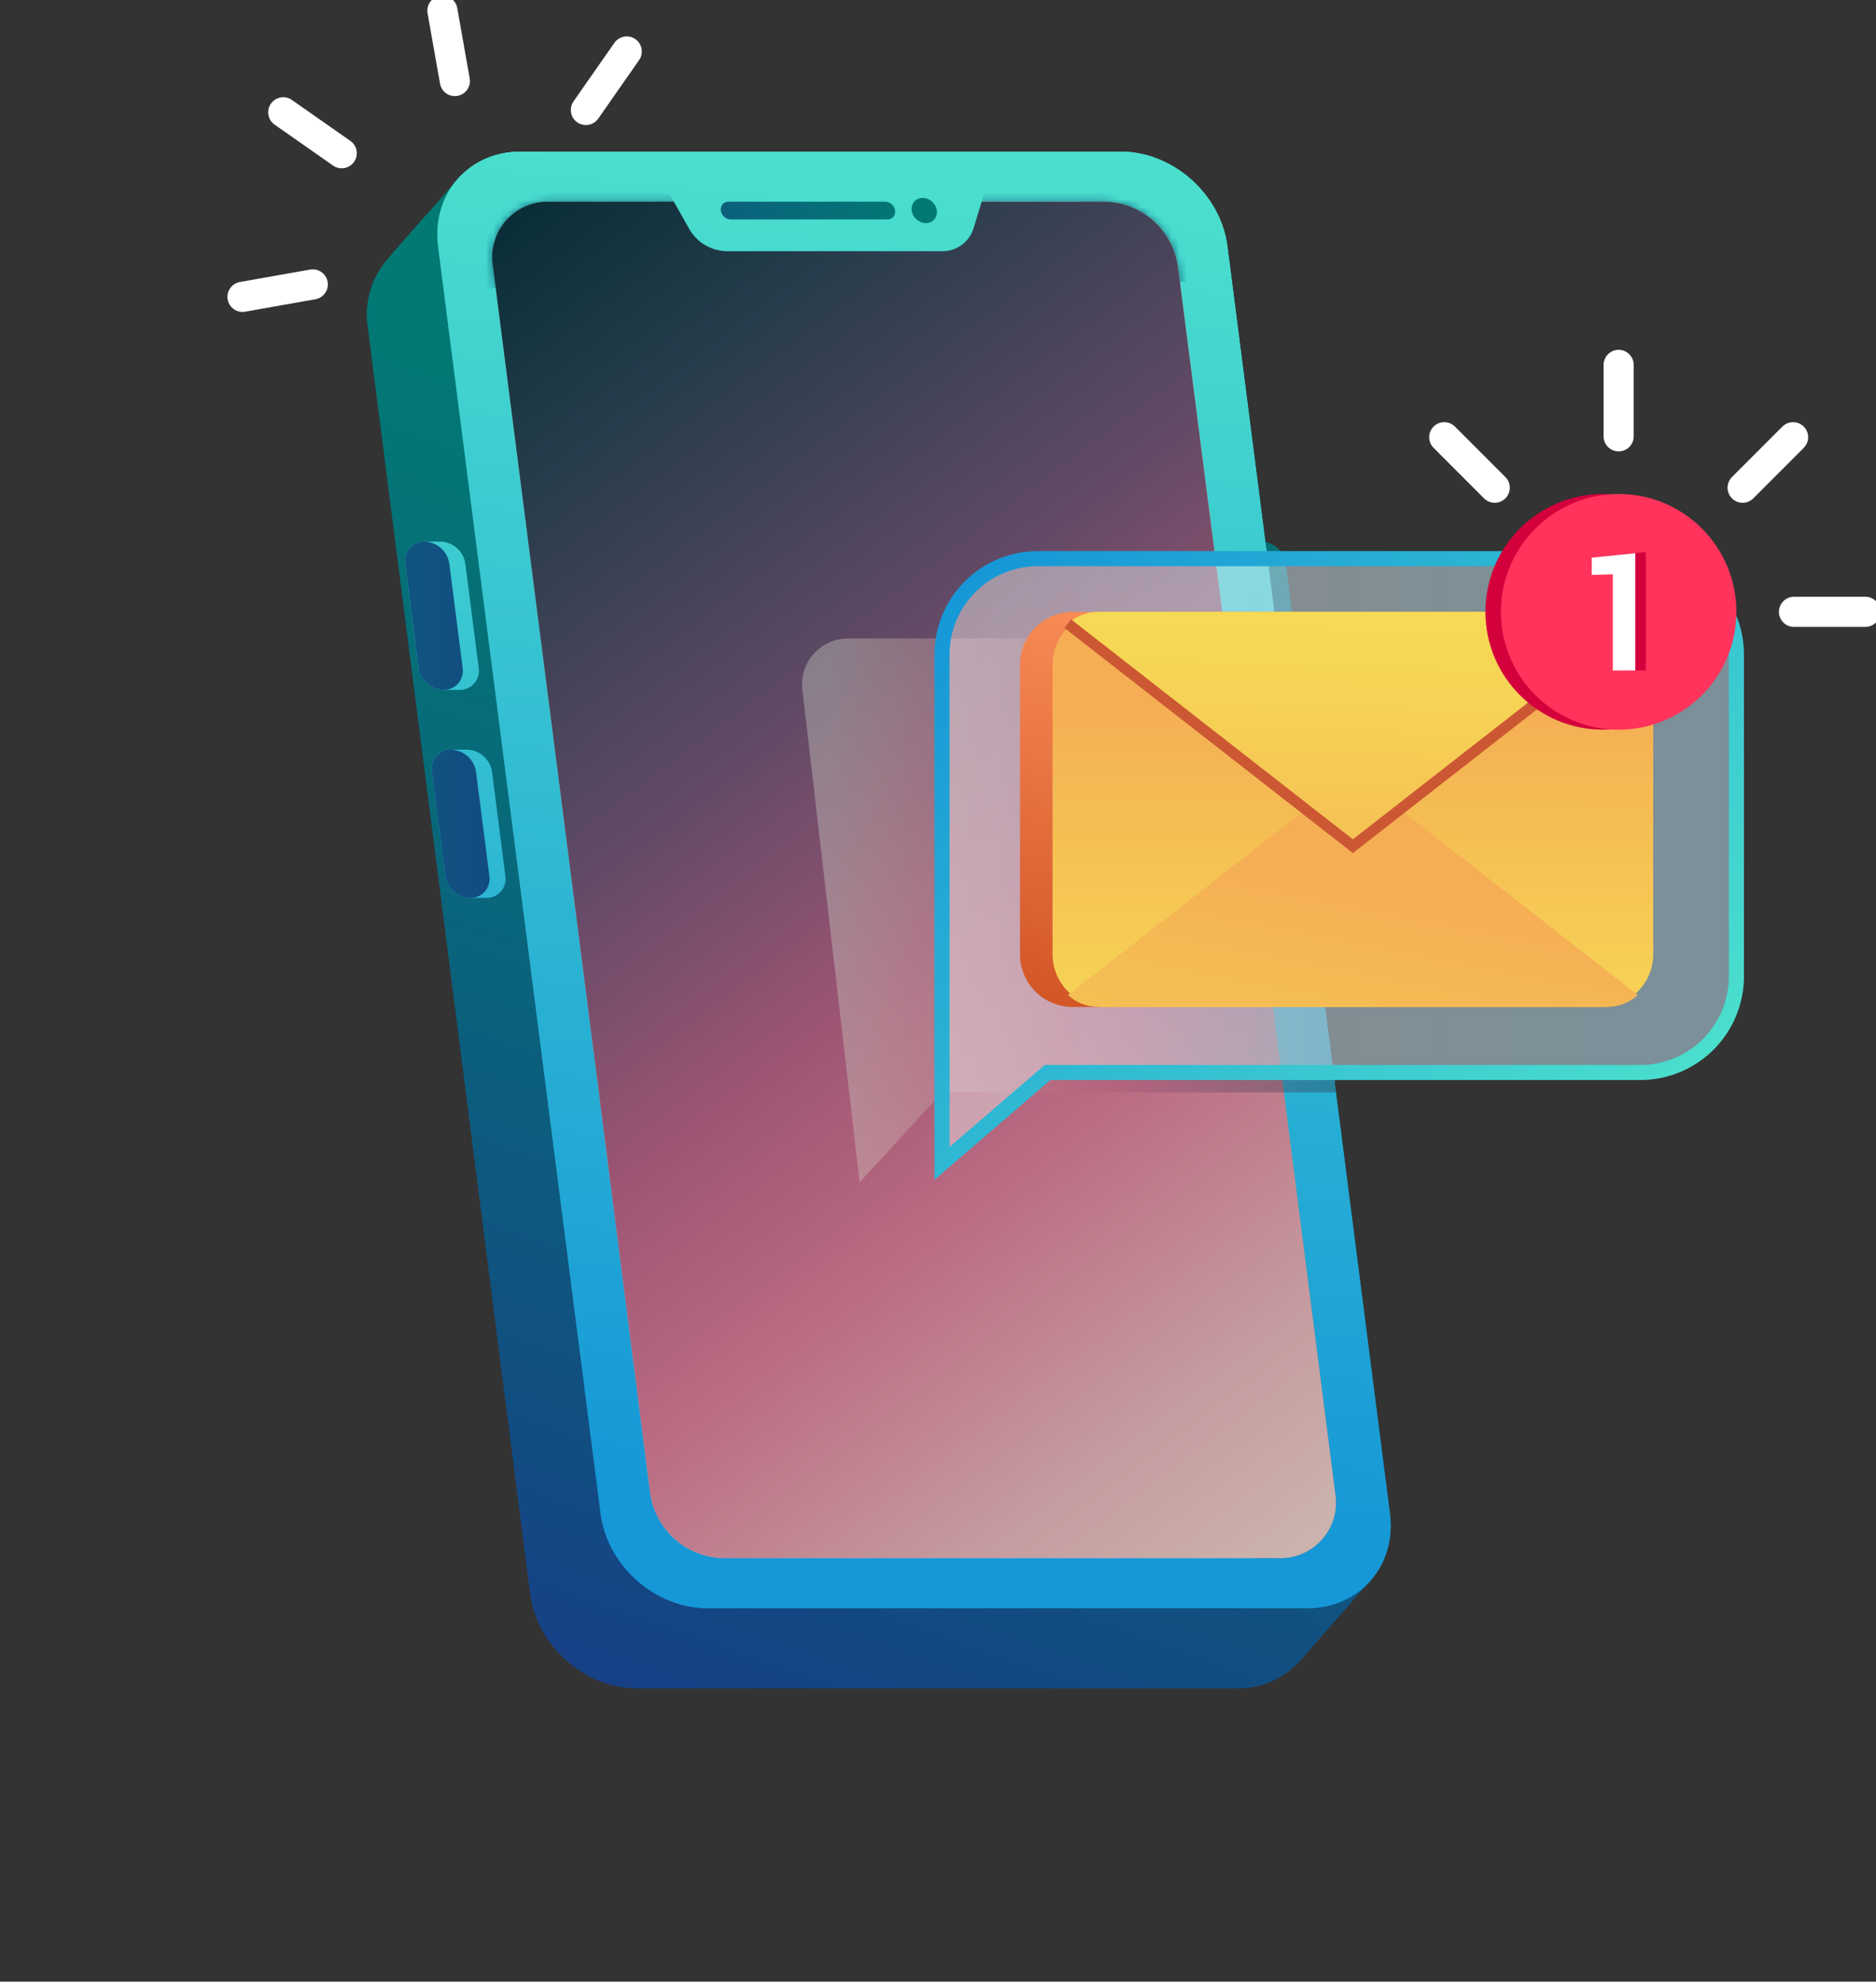 <svg width="249" height="263" viewBox="0 0 249 263" fill="none" xmlns="http://www.w3.org/2000/svg">
<rect x="0" y="0" width="249" height="263" fill="#333333" stroke="none"/>
<g clip-path="url(#clip0_21_8716)">
<path d="M172.652 220.304L172.695 220.254L172.744 220.198L172.787 220.148L172.837 220.091L172.886 220.042L172.929 219.985L172.978 219.935L173.021 219.878L173.07 219.829L173.12 219.772L173.163 219.722L173.212 219.666L173.255 219.616L173.304 219.559L173.354 219.51L173.396 219.453L173.446 219.403L173.489 219.346L173.538 219.297L173.588 219.24L173.63 219.19L173.68 219.134L173.722 219.084L173.772 219.027L173.822 218.977L173.864 218.921L173.914 218.871L173.956 218.814L174.006 218.765L174.056 218.708L174.098 218.658L174.148 218.602L174.19 218.552L174.24 218.495L174.289 218.445L174.332 218.389L174.382 218.339L174.424 218.282L174.474 218.233L174.523 218.176L174.566 218.126L174.615 218.07L174.658 218.02L174.708 217.963L174.757 217.913L174.8 217.857L174.849 217.807L174.892 217.75L174.941 217.701L174.991 217.644L175.034 217.594L175.083 217.538L175.126 217.488L175.175 217.431L175.225 217.381L175.267 217.325L175.317 217.275L175.36 217.218L175.409 217.169L175.459 217.112L175.501 217.062L175.551 217.005L175.593 216.956L175.643 216.899L175.693 216.849L175.735 216.793L175.785 216.743L175.827 216.686L175.877 216.637L175.926 216.58L175.969 216.53L176.019 216.473L176.061 216.424L176.111 216.367L176.16 216.317L176.203 216.261L176.252 216.211L176.295 216.154L176.345 216.105L176.394 216.048L176.437 215.998L176.486 215.941L176.529 215.892L176.578 215.835L176.628 215.785L176.671 215.729L176.72 215.679L176.763 215.622L176.812 215.573L176.862 215.516L176.904 215.466L176.954 215.409L176.997 215.36L177.046 215.303L177.096 215.253L177.138 215.197L177.188 215.147L177.23 215.09L177.28 215.041L177.33 214.984L177.372 214.934L177.422 214.877L177.464 214.828L177.514 214.771L177.564 214.721L177.606 214.665L177.656 214.615L177.698 214.558L177.748 214.509L177.797 214.452L177.84 214.402L177.89 214.345L177.932 214.296L177.982 214.239L178.031 214.189L178.074 214.133L178.123 214.083L178.166 214.026L178.216 213.977L178.265 213.92L178.308 213.87L178.357 213.813L178.4 213.764L178.449 213.707L178.499 213.657L178.542 213.601L178.591 213.551L178.634 213.494L178.683 213.445L178.733 213.388L178.775 213.338L178.825 213.281L178.868 213.232L178.917 213.175L178.967 213.125L179.009 213.069L179.059 213.019L179.101 212.962L179.151 212.913L179.201 212.856L179.243 212.806L179.293 212.749L179.335 212.7L179.385 212.643L179.435 212.593L179.477 212.537L179.527 212.487L179.569 212.43L179.619 212.38L179.668 212.324L179.711 212.274L179.761 212.217L179.803 212.168L179.853 212.111L179.902 212.061L179.945 212.005L179.994 211.955L180.037 211.898L180.087 211.848L180.136 211.792L180.179 211.742L180.228 211.685L180.271 211.636L180.32 211.579L180.37 211.529L180.413 211.473L180.462 211.423L180.505 211.366L180.554 211.316L180.597 211.26C180.615 211.245 180.632 211.228 180.646 211.21L180.696 211.153L180.739 211.104L180.788 211.047L180.831 210.997L180.88 210.941L180.93 210.891L180.972 210.834L181.022 210.784L181.065 210.728C181.083 210.713 181.099 210.696 181.114 210.678L181.164 210.621L181.206 210.572L181.256 210.515L181.298 210.465L181.348 210.408L181.398 210.359L181.44 210.302L181.49 210.252L181.532 210.196C181.551 210.181 181.567 210.164 181.582 210.146L181.631 210.089L181.674 210.04L181.724 209.983L181.766 209.933L181.816 209.876C181.83 209.858 181.847 209.842 181.865 209.827L181.908 209.77C182.95 208.555 183.718 207.13 184.162 205.592C184.606 204.053 184.715 202.437 184.48 200.854L162.922 32.737C162.029 25.785 155.679 20.153 148.748 20.153H69.112C67.522 20.123 65.944 20.439 64.488 21.079C63.031 21.72 61.732 22.67 60.678 23.863L60.629 23.919L60.586 23.969L60.537 24.026L60.487 24.075L60.445 24.132L60.395 24.182L60.352 24.239L60.303 24.288L60.253 24.345L60.211 24.395L60.161 24.451L60.119 24.501L60.069 24.558L60.026 24.608L59.977 24.664L59.927 24.714L59.885 24.771L59.835 24.82L59.793 24.877C59.774 24.892 59.758 24.908 59.743 24.927L59.693 24.983L59.651 25.033L59.601 25.09L59.559 25.14L59.509 25.196C59.494 25.215 59.478 25.231 59.459 25.246L59.417 25.303L59.367 25.352L59.325 25.409L59.275 25.459L59.226 25.515L59.183 25.565L59.133 25.622L59.091 25.672L59.041 25.728C59.027 25.747 59.01 25.763 58.992 25.778L58.949 25.835L58.9 25.884L58.857 25.941C58.839 25.956 58.822 25.972 58.807 25.991L58.758 26.047L58.715 26.097L58.666 26.154L58.623 26.203L58.574 26.26C58.559 26.279 58.542 26.295 58.524 26.31L58.481 26.367L58.432 26.416L58.389 26.473C58.371 26.488 58.355 26.504 58.34 26.523L58.29 26.579L58.248 26.629L58.198 26.686L58.156 26.735L58.106 26.792C58.091 26.811 58.075 26.827 58.056 26.842L58.014 26.899L57.964 26.948L57.922 27.005C57.903 27.02 57.887 27.036 57.872 27.055L57.822 27.111L57.78 27.161L57.73 27.218L57.688 27.267L57.638 27.324C57.623 27.343 57.607 27.359 57.589 27.374L57.546 27.431L57.496 27.48L57.454 27.537L57.404 27.587L57.355 27.643L57.312 27.693L57.263 27.75L57.22 27.8L57.17 27.856C57.156 27.875 57.139 27.891 57.121 27.906L57.078 27.963L57.029 28.012L56.986 28.069C56.968 28.084 56.951 28.101 56.937 28.119L56.887 28.175L56.844 28.225L56.795 28.282L56.752 28.332L56.696 28.374C56.681 28.392 56.664 28.409 56.646 28.424L56.603 28.48L56.554 28.53L56.511 28.587C56.493 28.602 56.476 28.618 56.462 28.637L56.412 28.693L56.37 28.743L56.32 28.8L56.278 28.849L56.228 28.906C56.213 28.924 56.197 28.941 56.178 28.956L56.136 29.012L56.086 29.062L56.044 29.119C56.025 29.134 56.009 29.15 55.994 29.169L55.944 29.225L55.902 29.275L55.852 29.332L55.81 29.381L55.76 29.438C55.745 29.456 55.729 29.473 55.711 29.488L55.668 29.545L55.618 29.594L55.576 29.651C55.558 29.666 55.541 29.682 55.526 29.701L55.477 29.757L55.434 29.807L55.385 29.864L55.342 29.913L55.292 29.97C55.278 29.988 55.261 30.005 55.243 30.02L55.2 30.077L55.151 30.126L55.108 30.183C55.09 30.198 55.073 30.214 55.059 30.233L55.009 30.289L54.966 30.339L54.917 30.396L54.874 30.445L54.825 30.502C54.81 30.52 54.793 30.537 54.775 30.552L54.733 30.609L54.683 30.658L54.64 30.715C54.622 30.73 54.605 30.746 54.591 30.765L54.541 30.821L54.499 30.871L54.449 30.928L54.407 30.977L54.357 31.034C54.342 31.052 54.326 31.069 54.307 31.084L54.265 31.141L54.215 31.19L54.173 31.247C54.154 31.262 54.138 31.278 54.123 31.297L54.073 31.353L54.031 31.403L53.981 31.46L53.939 31.509L53.889 31.566C53.874 31.584 53.858 31.601 53.84 31.616L53.797 31.673L53.747 31.722L53.705 31.779C53.687 31.794 53.67 31.81 53.655 31.829L53.606 31.885L53.563 31.935L53.514 31.992L53.471 32.041L53.421 32.098L53.379 32.148L53.329 32.205L53.28 32.254L53.237 32.311C53.219 32.326 53.202 32.342 53.188 32.361L53.138 32.417L53.095 32.467L53.046 32.524L53.003 32.574L52.954 32.63C52.939 32.648 52.922 32.665 52.904 32.68L52.862 32.737L52.812 32.786L52.769 32.843L52.72 32.893L52.67 32.95L52.628 32.999L52.578 33.056L52.536 33.105L52.486 33.162L52.443 33.212L52.394 33.269L52.344 33.318L52.302 33.375L52.252 33.425L52.21 33.481C52.191 33.496 52.175 33.513 52.16 33.531L52.11 33.588L52.068 33.638L52.018 33.694L51.976 33.744L51.926 33.801C51.911 33.819 51.895 33.836 51.877 33.85L51.834 33.907L51.784 33.957L51.742 34.014C51.739 34.025 51.736 34.037 51.735 34.049L51.685 34.106L51.643 34.155L51.593 34.212L51.55 34.262L51.501 34.319C51.486 34.337 51.469 34.353 51.451 34.368L51.409 34.425C50.361 35.637 49.586 37.061 49.136 38.599C48.686 40.138 48.572 41.755 48.801 43.342L70.359 211.494C71.252 218.438 77.602 224.071 84.533 224.071H164.169C165.76 224.101 167.337 223.785 168.794 223.144C170.25 222.503 171.549 221.554 172.603 220.361L172.652 220.304Z" fill="url(#paint0_linear_21_8716)"/>
<path d="M170.172 93.67C169.365 93.649 168.591 93.343 167.987 92.808C167.383 92.272 166.987 91.54 166.869 90.74L164.828 74.808C164.769 74.442 164.791 74.067 164.892 73.71C164.994 73.354 165.173 73.024 165.417 72.744C165.66 72.464 165.962 72.242 166.302 72.092C166.641 71.943 167.009 71.87 167.38 71.879C168.186 71.9 168.958 72.206 169.561 72.742C170.164 73.278 170.558 74.01 170.675 74.808L172.723 90.74C172.783 91.107 172.761 91.482 172.659 91.838C172.557 92.195 172.378 92.525 172.135 92.805C171.891 93.085 171.589 93.307 171.25 93.457C170.91 93.606 170.542 93.679 170.172 93.67Z" fill="url(#paint1_linear_21_8716)"/>
<path d="M173.524 213.43H93.895C86.95 213.43 80.607 207.798 79.721 200.854L58.156 32.701C57.27 25.75 62.174 20.117 69.112 20.117H148.741C155.679 20.117 162.029 25.75 162.915 32.701L184.473 200.854C185.366 207.798 180.462 213.43 173.524 213.43Z" fill="url(#paint2_linear_21_8716)"/>
<path d="M169.761 206.784H95.95C93.594 206.721 91.335 205.829 89.571 204.264C87.807 202.699 86.651 200.562 86.305 198.229L65.42 35.319C65.245 34.249 65.309 33.153 65.606 32.111C65.903 31.068 66.426 30.104 67.138 29.287C67.85 28.47 68.733 27.82 69.725 27.384C70.717 26.948 71.792 26.736 72.875 26.764H146.7C149.056 26.826 151.314 27.718 153.077 29.282C154.84 30.848 155.995 32.985 156.338 35.319L177.223 198.229C177.399 199.3 177.337 200.396 177.04 201.44C176.743 202.484 176.219 203.449 175.506 204.266C174.793 205.084 173.908 205.733 172.915 206.168C171.922 206.604 170.845 206.814 169.761 206.784Z" fill="url(#paint3_linear_21_8716)"/>
<path d="M86.581 26.764L88.558 30.311C89.055 31.206 89.776 31.957 90.651 32.488C91.526 33.019 92.525 33.313 93.548 33.34H122.129C123.073 33.371 124 33.09 124.769 32.541C125.537 31.993 126.104 31.206 126.382 30.304L127.452 26.757L86.581 26.764Z" fill="url(#paint4_linear_21_8716)"/>
<path d="M173.524 213.43H93.895C86.95 213.43 80.607 207.798 79.721 200.854L58.156 32.701C57.27 25.75 62.174 20.117 69.112 20.117H148.741C155.679 20.117 162.029 25.75 162.915 32.701L184.473 200.854C185.366 207.798 180.462 213.43 173.524 213.43Z" fill="url(#paint5_linear_21_8716)"/>
<path d="M169.761 206.784H95.95C93.594 206.721 91.335 205.829 89.571 204.264C87.807 202.699 86.651 200.562 86.305 198.229L65.42 35.319C65.245 34.249 65.309 33.153 65.606 32.111C65.903 31.068 66.426 30.104 67.138 29.287C67.85 28.47 68.733 27.82 69.725 27.384C70.717 26.948 71.792 26.736 72.875 26.764H146.7C149.056 26.826 151.314 27.718 153.077 29.282C154.84 30.848 155.995 32.985 156.338 35.319L177.223 198.229C177.399 199.3 177.337 200.396 177.04 201.44C176.743 202.484 176.219 203.449 175.506 204.266C174.793 205.084 173.908 205.733 172.915 206.168C171.922 206.604 170.845 206.814 169.761 206.784Z" fill="url(#paint6_linear_21_8716)"/>
<mask id="mask0_21_8716" style="mask-type:luminance" maskUnits="userSpaceOnUse" x="65" y="26" width="113" height="181">
<path d="M169.761 206.784H95.95C93.594 206.721 91.335 205.829 89.571 204.264C87.807 202.699 86.651 200.562 86.305 198.229L65.42 35.319C65.245 34.249 65.309 33.153 65.606 32.111C65.903 31.068 66.426 30.104 67.138 29.287C67.85 28.47 68.733 27.82 69.725 27.384C70.717 26.948 71.792 26.736 72.875 26.764H146.7C149.056 26.826 151.314 27.718 153.077 29.282C154.84 30.848 155.995 32.985 156.338 35.319L177.223 198.229C177.399 199.3 177.337 200.396 177.04 201.44C176.743 202.484 176.219 203.449 175.506 204.266C174.793 205.084 173.908 205.733 172.915 206.168C171.922 206.604 170.845 206.814 169.761 206.784Z" fill="white"/>
</mask>
<g mask="url(#mask0_21_8716)">
<path d="M126.445 82.781H83.314L76.617 88.336L74.803 73.773C74.622 72.647 74.692 71.496 75.006 70.401C75.32 69.305 75.872 68.292 76.622 67.434C77.371 66.576 78.3 65.894 79.343 65.436C80.386 64.979 81.517 64.756 82.655 64.785H124.192C126.665 64.849 129.036 65.785 130.886 67.43C132.735 69.075 133.944 71.322 134.298 73.773C134.483 74.9 134.417 76.054 134.105 77.153C133.792 78.251 133.242 79.267 132.491 80.128C131.741 80.989 130.81 81.673 129.765 82.132C128.72 82.591 127.586 82.812 126.445 82.781Z" fill="url(#paint7_linear_21_8716)"/>
<path d="M123.384 54.131H80.26L73.562 59.678L71.741 45.143C71.564 44.019 71.636 42.87 71.952 41.778C72.268 40.685 72.82 39.675 73.57 38.819C74.319 37.964 75.247 37.284 76.288 36.827C77.329 36.37 78.457 36.149 79.594 36.177H121.137C123.611 36.24 125.982 37.177 127.831 38.822C129.681 40.467 130.889 42.714 131.243 45.164C131.413 46.288 131.335 47.434 131.016 48.524C130.696 49.614 130.143 50.622 129.395 51.475C128.646 52.329 127.721 53.009 126.682 53.468C125.644 53.926 124.518 54.153 123.384 54.131Z" fill="url(#paint8_linear_21_8716)"/>
<path d="M108.615 111.092H151.746L159.832 116.639L158.039 102.104C157.685 99.653 156.477 97.407 154.627 95.762C152.777 94.117 150.406 93.18 147.933 93.117H106.361C105.225 93.095 104.098 93.323 103.059 93.783C102.019 94.243 101.093 94.926 100.345 95.782C99.597 96.638 99.045 97.647 98.728 98.74C98.411 99.832 98.336 100.98 98.509 102.104C98.862 104.555 100.071 106.802 101.921 108.447C103.77 110.092 106.141 111.029 108.615 111.092Z" fill="url(#paint9_linear_21_8716)"/>
<path d="M133.532 139.402H90.408L83.711 144.949L81.89 130.415C81.709 129.289 81.779 128.138 82.093 127.043C82.407 125.947 82.959 124.934 83.709 124.076C84.458 123.218 85.387 122.536 86.43 122.078C87.473 121.621 88.604 121.398 89.742 121.427H131.286C133.759 121.492 136.129 122.429 137.978 124.074C139.828 125.718 141.037 127.964 141.392 130.415C141.565 131.54 141.49 132.689 141.172 133.781C140.854 134.874 140.301 135.884 139.553 136.74C138.804 137.596 137.877 138.278 136.837 138.738C135.797 139.198 134.669 139.425 133.532 139.402Z" fill="url(#paint10_linear_21_8716)"/>
<path d="M115.702 167.705H158.833L166.919 173.26L165.126 158.718C164.772 156.267 163.564 154.02 161.714 152.375C159.864 150.731 157.493 149.794 155.02 149.73H113.455C112.316 149.7 111.185 149.922 110.141 150.379C109.097 150.837 108.167 151.519 107.417 152.377C106.666 153.235 106.114 154.248 105.799 155.344C105.485 156.44 105.415 157.592 105.596 158.718C105.948 161.169 107.156 163.417 109.006 165.062C110.856 166.707 113.228 167.643 115.702 167.705Z" fill="url(#paint11_linear_21_8716)"/>
<path d="M95.199 179.857H160.555C162.292 179.91 163.954 180.575 165.25 181.733C166.546 182.892 167.393 184.47 167.642 186.191C167.769 186.984 167.72 187.796 167.499 188.568C167.277 189.34 166.888 190.054 166.36 190.659C165.831 191.264 165.176 191.744 164.441 192.067C163.706 192.39 162.909 192.546 162.107 192.526H96.787C95.049 192.475 93.385 191.811 92.089 190.652C90.792 189.493 89.946 187.913 89.7 186.191C89.573 185.401 89.621 184.592 89.841 183.823C90.06 183.053 90.446 182.341 90.97 181.737C91.495 181.133 92.145 180.652 92.876 180.327C93.606 180.002 94.4 179.841 95.199 179.857Z" fill="#DAF1F1" stroke="url(#paint12_linear_21_8716)" stroke-miterlimit="10"/>
<path d="M151.2 179.857H160.555C162.292 179.91 163.954 180.575 165.25 181.733C166.546 182.892 167.393 184.47 167.642 186.191C167.769 186.984 167.72 187.796 167.499 188.568C167.277 189.34 166.888 190.054 166.36 190.659C165.831 191.264 165.176 191.744 164.441 192.067C163.706 192.39 162.909 192.546 162.107 192.526H152.78L151.2 179.857Z" fill="url(#paint13_linear_21_8716)"/>
<path d="M78.445 42.469L125.645 42.419" stroke="#00BDB7" stroke-width="2" stroke-linecap="round" stroke-linejoin="round"/>
<path d="M79.31 47.739L126.502 47.697" stroke="#00BDB7" stroke-width="2" stroke-linecap="round" stroke-linejoin="round"/>
<path d="M81.11 70.815L128.302 70.772" stroke="#00BDB7" stroke-width="2" stroke-linecap="round" stroke-linejoin="round"/>
<path d="M81.968 76.092L129.167 76.043" stroke="#00BDB7" stroke-width="2" stroke-linecap="round" stroke-linejoin="round"/>
<path d="M88.792 127.911L135.984 127.868" stroke="#00BDB7" stroke-width="2" stroke-linecap="round" stroke-linejoin="round"/>
<path d="M89.65 133.188L136.842 133.139" stroke="#00BDB7" stroke-width="2" stroke-linecap="round" stroke-linejoin="round"/>
<path d="M105.107 98.962L152.306 98.919" stroke="#007AB7" stroke-width="2" stroke-linecap="round" stroke-linejoin="round"/>
<path d="M105.964 104.239L153.163 104.19" stroke="#007AB7" stroke-width="2" stroke-linecap="round" stroke-linejoin="round"/>
<path d="M112.201 155.689L159.393 155.639" stroke="#007AB7" stroke-width="2" stroke-linecap="round" stroke-linejoin="round"/>
<path d="M113.058 160.959L160.25 160.917" stroke="#007AB7" stroke-width="2" stroke-linecap="round" stroke-linejoin="round"/>
<path d="M60.154 38.277L160.222 37.369L156.012 22.777L57.546 23.671L60.154 38.277Z" fill="url(#paint14_linear_21_8716)"/>
</g>
<path d="M86.581 26.764L88.558 30.311C89.055 31.206 89.776 31.957 90.651 32.488C91.526 33.019 92.525 33.313 93.548 33.34H122.129C123.073 33.371 124 33.09 124.769 32.541C125.537 31.993 126.104 31.206 126.382 30.304L127.452 26.757L86.581 26.764Z" fill="url(#paint15_linear_21_8716)"/>
<path d="M146.7 26.764H142.923C145.279 26.827 147.537 27.719 149.301 29.284C151.065 30.848 152.222 32.985 152.568 35.319L173.446 198.229C173.622 199.299 173.559 200.394 173.263 201.436C172.967 202.479 172.444 203.443 171.733 204.261C171.021 205.078 170.139 205.728 169.147 206.164C168.156 206.6 167.08 206.812 165.998 206.784H169.775C170.858 206.812 171.933 206.6 172.924 206.164C173.916 205.728 174.799 205.078 175.51 204.261C176.222 203.443 176.744 202.479 177.04 201.436C177.337 200.394 177.399 199.299 177.223 198.229L156.324 35.319C155.981 32.987 154.829 30.852 153.068 29.287C151.308 27.722 149.053 26.829 146.7 26.764Z" fill="url(#paint16_linear_21_8716)"/>
<path style="mix-blend-mode:overlay" d="M169.761 206.784H95.95C93.594 206.721 91.335 205.829 89.571 204.264C87.807 202.699 86.651 200.562 86.305 198.229L65.42 35.319C65.245 34.249 65.309 33.153 65.606 32.111C65.903 31.068 66.426 30.104 67.138 29.287C67.85 28.47 68.733 27.82 69.725 27.384C70.717 26.948 71.792 26.736 72.875 26.764H146.7C149.056 26.826 151.314 27.718 153.077 29.282C154.84 30.848 155.995 32.985 156.338 35.319L177.223 198.229C177.399 199.3 177.337 200.396 177.04 201.44C176.743 202.484 176.219 203.449 175.506 204.266C174.793 205.084 173.908 205.733 172.915 206.168C171.922 206.604 170.845 206.814 169.761 206.784Z" fill="url(#paint17_linear_21_8716)"/>
<path d="M124.985 33.34H96.382C95.362 33.305 94.367 33.005 93.497 32.469C92.627 31.933 91.912 31.179 91.422 30.282L85.752 20.209H132.292L129.223 30.282C128.95 31.187 128.387 31.976 127.621 32.529C126.855 33.081 125.929 33.366 124.985 33.34Z" fill="url(#paint18_linear_21_8716)"/>
<path d="M117.771 29.126H96.985C96.663 29.114 96.356 28.99 96.116 28.775C95.877 28.56 95.72 28.267 95.674 27.949C95.649 27.801 95.656 27.649 95.697 27.504C95.737 27.36 95.809 27.226 95.908 27.113C96.006 27 96.128 26.91 96.265 26.849C96.403 26.789 96.552 26.76 96.701 26.764H117.48C117.806 26.773 118.117 26.896 118.36 27.113C118.603 27.33 118.76 27.626 118.806 27.949C118.83 28.097 118.821 28.248 118.78 28.392C118.738 28.536 118.665 28.67 118.566 28.782C118.468 28.895 118.345 28.984 118.207 29.044C118.07 29.103 117.921 29.131 117.771 29.126Z" fill="url(#paint19_linear_21_8716)"/>
<path d="M123.975 29.157C124.567 28.525 124.466 27.468 123.749 26.796C123.033 26.123 121.972 26.09 121.38 26.721C120.789 27.353 120.89 28.41 121.607 29.082C122.323 29.755 123.384 29.788 123.975 29.157Z" fill="url(#paint20_linear_21_8716)"/>
<path d="M146.7 26.764H142.923C145.279 26.827 147.537 27.719 149.301 29.284C151.065 30.848 152.222 32.985 152.568 35.319L173.446 198.229C173.622 199.299 173.559 200.394 173.263 201.436C172.967 202.479 172.444 203.443 171.733 204.261C171.021 205.078 170.139 205.728 169.147 206.164C168.156 206.6 167.08 206.812 165.998 206.784H169.775C170.858 206.812 171.933 206.6 172.924 206.164C173.916 205.728 174.799 205.078 175.51 204.261C176.222 203.443 176.744 202.479 177.04 201.436C177.337 200.394 177.399 199.299 177.223 198.229L156.324 35.319C155.981 32.987 154.829 30.852 153.068 29.287C151.308 27.722 149.053 26.829 146.7 26.764Z" fill="url(#paint21_linear_21_8716)"/>
<path style="mix-blend-mode:overlay" d="M169.761 206.784H95.95C93.594 206.721 91.335 205.829 89.571 204.264C87.807 202.699 86.651 200.562 86.305 198.229L65.42 35.319C65.245 34.249 65.309 33.153 65.606 32.111C65.903 31.068 66.426 30.104 67.138 29.287C67.85 28.47 68.733 27.82 69.725 27.384C70.717 26.948 71.792 26.736 72.875 26.764H146.7C149.056 26.826 151.314 27.718 153.077 29.282C154.84 30.848 155.995 32.985 156.338 35.319L177.223 198.229C177.399 199.3 177.337 200.396 177.04 201.44C176.743 202.484 176.219 203.449 175.506 204.266C174.793 205.084 173.908 205.733 172.915 206.168C171.922 206.604 170.845 206.814 169.761 206.784Z" fill="url(#paint22_linear_21_8716)"/>
<path style="mix-blend-mode:overlay" d="M169.761 206.784H95.95C93.594 206.721 91.335 205.829 89.571 204.264C87.807 202.699 86.651 200.562 86.305 198.229L65.42 35.319C65.245 34.249 65.309 33.153 65.606 32.111C65.903 31.068 66.426 30.104 67.138 29.287C67.85 28.47 68.733 27.82 69.725 27.384C70.717 26.948 71.792 26.736 72.875 26.764H146.7C149.056 26.826 151.314 27.718 153.077 29.282C154.84 30.848 155.995 32.985 156.338 35.319L177.223 198.229C177.399 199.3 177.337 200.396 177.04 201.44C176.743 202.484 176.219 203.449 175.506 204.266C174.793 205.084 173.908 205.733 172.915 206.168C171.922 206.604 170.845 206.814 169.761 206.784Z" fill="url(#paint23_linear_21_8716)"/>
<path d="M124.985 33.34H96.382C95.362 33.305 94.367 33.005 93.497 32.469C92.627 31.933 91.912 31.179 91.422 30.282L85.752 20.209H132.292L129.223 30.282C128.95 31.187 128.387 31.976 127.621 32.529C126.855 33.081 125.929 33.366 124.985 33.34Z" fill="url(#paint24_linear_21_8716)"/>
<path d="M117.771 29.126H96.985C96.663 29.114 96.356 28.99 96.116 28.775C95.877 28.56 95.72 28.267 95.674 27.949C95.649 27.801 95.656 27.649 95.697 27.504C95.737 27.36 95.809 27.226 95.908 27.113C96.006 27 96.128 26.91 96.265 26.849C96.403 26.789 96.552 26.76 96.701 26.764H117.48C117.806 26.773 118.117 26.896 118.36 27.113C118.603 27.33 118.76 27.626 118.806 27.949C118.83 28.097 118.821 28.248 118.78 28.392C118.738 28.536 118.665 28.67 118.566 28.782C118.468 28.895 118.345 28.984 118.207 29.044C118.07 29.103 117.921 29.131 117.771 29.126Z" fill="url(#paint25_linear_21_8716)"/>
<path d="M123.975 29.157C124.567 28.525 124.466 27.468 123.749 26.796C123.033 26.123 121.972 26.09 121.38 26.721C120.789 27.353 120.89 28.41 121.607 29.082C122.323 29.755 123.384 29.788 123.975 29.157Z" fill="url(#paint26_linear_21_8716)"/>
<path d="M64.527 119.171H62.401C61.594 119.15 60.82 118.845 60.216 118.309C59.612 117.773 59.216 117.041 59.098 116.242L57.326 102.424C57.267 102.057 57.289 101.682 57.391 101.326C57.492 100.969 57.671 100.639 57.915 100.359C58.158 100.079 58.461 99.857 58.8 99.707C59.139 99.558 59.507 99.485 59.878 99.494H62.004C62.81 99.517 63.583 99.823 64.187 100.358C64.79 100.894 65.187 101.625 65.306 102.424L67.078 116.242C67.137 116.608 67.115 116.983 67.014 117.34C66.912 117.696 66.733 118.026 66.49 118.306C66.246 118.586 65.944 118.808 65.605 118.958C65.265 119.107 64.897 119.18 64.527 119.171Z" fill="url(#paint27_linear_21_8716)"/>
<path d="M62.401 119.171C61.594 119.15 60.82 118.845 60.216 118.309C59.612 117.773 59.216 117.041 59.098 116.242L57.326 102.424C57.267 102.057 57.289 101.682 57.391 101.326C57.492 100.969 57.671 100.639 57.915 100.359C58.158 100.079 58.461 99.857 58.8 99.707C59.139 99.558 59.507 99.485 59.878 99.494C60.684 99.517 61.457 99.823 62.061 100.358C62.664 100.894 63.061 101.625 63.18 102.424L64.952 116.242C65.011 116.608 64.99 116.983 64.888 117.34C64.786 117.696 64.607 118.026 64.364 118.306C64.12 118.586 63.818 118.808 63.478 118.958C63.139 119.107 62.771 119.18 62.401 119.171Z" fill="url(#paint28_linear_21_8716)"/>
<path d="M60.983 91.556H58.857C58.051 91.534 57.278 91.228 56.674 90.692C56.07 90.156 55.674 89.425 55.555 88.627L53.783 74.808C53.723 74.442 53.745 74.067 53.847 73.71C53.949 73.354 54.128 73.024 54.371 72.744C54.615 72.464 54.917 72.242 55.256 72.092C55.596 71.943 55.964 71.87 56.334 71.879H58.46C59.267 71.9 60.041 72.206 60.645 72.742C61.249 73.277 61.645 74.009 61.763 74.808L63.535 88.627C63.594 88.993 63.572 89.368 63.47 89.725C63.369 90.081 63.19 90.411 62.946 90.691C62.703 90.971 62.4 91.193 62.061 91.343C61.722 91.492 61.354 91.565 60.983 91.556Z" fill="url(#paint29_linear_21_8716)"/>
<path d="M58.857 91.556C58.051 91.534 57.278 91.228 56.674 90.692C56.07 90.156 55.674 89.425 55.555 88.627L53.783 74.808C53.723 74.442 53.745 74.067 53.847 73.71C53.949 73.354 54.128 73.024 54.371 72.744C54.615 72.464 54.917 72.242 55.256 72.092C55.596 71.943 55.964 71.87 56.334 71.879C57.141 71.9 57.914 72.206 58.519 72.742C59.123 73.277 59.519 74.009 59.637 74.808L61.408 88.627C61.468 88.993 61.446 89.368 61.344 89.725C61.243 90.081 61.064 90.411 60.82 90.691C60.576 90.971 60.274 91.193 59.935 91.343C59.596 91.492 59.228 91.565 58.857 91.556Z" fill="url(#paint30_linear_21_8716)"/>
<path style="mix-blend-mode:multiply" opacity="0.4" d="M169.591 84.739H112.683C111.794 84.718 110.912 84.891 110.098 85.248C109.284 85.604 108.558 86.135 107.971 86.802C107.384 87.469 106.951 88.257 106.7 89.111C106.45 89.964 106.39 90.862 106.524 91.741L114.1 156.916L125.049 144.985H177.315L169.591 84.739Z" fill="url(#paint31_linear_21_8716)"/>
<path opacity="0.5" d="M217.761 74.142H137.749C134.377 74.142 131.143 75.482 128.759 77.869C126.375 80.255 125.035 83.492 125.035 86.867V154.398L139.039 142.339H217.761C221.129 142.328 224.357 140.983 226.738 138.599C229.12 136.215 230.463 132.985 230.475 129.613V86.867C230.475 83.492 229.135 80.255 226.751 77.869C224.367 75.482 221.133 74.142 217.761 74.142Z" fill="url(#paint32_linear_21_8716)"/>
<path d="M217.761 74.142H137.749C134.377 74.142 131.143 75.482 128.759 77.869C126.375 80.255 125.035 83.492 125.035 86.867V154.398L139.039 142.339H217.761C221.129 142.328 224.357 140.983 226.738 138.599C229.12 136.215 230.463 132.985 230.475 129.613V86.867C230.475 83.492 229.135 80.255 226.751 77.869C224.367 75.482 221.133 74.142 217.761 74.142Z" stroke="url(#paint33_linear_21_8716)" stroke-width="2" stroke-miterlimit="10"/>
<path d="M208.115 81.2H142.377C138.514 81.2 135.382 84.334 135.382 88.201V126.641C135.382 130.508 138.514 133.642 142.377 133.642H208.115C211.979 133.642 215.11 130.508 215.11 126.641V88.201C215.11 84.334 211.979 81.2 208.115 81.2Z" fill="url(#paint34_linear_21_8716)"/>
<path d="M212.438 81.2H146.7C142.837 81.2 139.705 84.334 139.705 88.201V126.641C139.705 130.508 142.837 133.642 146.7 133.642H212.438C216.302 133.642 219.433 130.508 219.433 126.641V88.201C219.433 84.334 216.302 81.2 212.438 81.2Z" fill="url(#paint35_linear_21_8716)"/>
<path d="M179.569 102.53L141.739 132.06C142.853 133.077 144.307 133.638 145.814 133.635H213.317C214.824 133.638 216.278 133.077 217.392 132.06L179.569 102.53Z" fill="url(#paint36_linear_21_8716)"/>
<path d="M179.569 112.305L217.413 82.767C216.297 81.756 214.844 81.197 213.338 81.2H145.793C144.287 81.197 142.834 81.756 141.718 82.767L179.569 112.305Z" fill="url(#paint37_linear_21_8716)"/>
<path d="M141.718 82.767L179.569 112.305L217.413 82.767" stroke="#CC5833" stroke-width="1.44" stroke-miterlimit="10"/>
<path d="M212.786 96.841C221.416 96.841 228.412 89.838 228.412 81.2C228.412 72.561 221.416 65.558 212.786 65.558C204.155 65.558 197.159 72.561 197.159 81.2C197.159 89.838 204.155 96.841 212.786 96.841Z" fill="#D4003C"/>
<path d="M214.841 96.841C223.471 96.841 230.468 89.838 230.468 81.2C230.468 72.561 223.471 65.558 214.841 65.558C206.21 65.558 199.214 72.561 199.214 81.2C199.214 89.838 206.21 96.841 214.841 96.841Z" fill="#FF335B"/>
<path d="M218.448 88.989H215.443V76.092L212.609 76.163V73.858L218.448 73.262V88.989Z" fill="#D4003C"/>
<path d="M217.052 88.988H214.068V76.22L211.269 76.298V74.007L217.052 73.418V88.988Z" fill="white"/>
<path d="M214.841 48.428V57.905" stroke="white" stroke-width="4" stroke-linecap="round" stroke-linejoin="round"/>
<path d="M237.994 58.025L231.297 64.728" stroke="white" stroke-width="4" stroke-linecap="round" stroke-linejoin="round"/>
<path d="M247.583 81.2H238.114" stroke="white" stroke-width="4" stroke-linecap="round" stroke-linejoin="round"/>
<path d="M191.695 58.025L198.392 64.728" stroke="white" stroke-width="4" stroke-linecap="round" stroke-linejoin="round"/>
<path d="M37.596 14.904L45.356 20.337" stroke="white" stroke-width="4" stroke-linecap="round" stroke-linejoin="round"/>
<path d="M58.722 1.419L60.374 10.754" stroke="white" stroke-width="4" stroke-linecap="round" stroke-linejoin="round"/>
<path d="M83.187 6.831L77.765 14.598" stroke="white" stroke-width="4" stroke-linecap="round" stroke-linejoin="round"/>
<path d="M32.189 39.398L41.515 37.745" stroke="white" stroke-width="4" stroke-linecap="round" stroke-linejoin="round"/>
</g>
<defs>
<linearGradient id="paint0_linear_21_8716" x1="149.485" y1="29.091" x2="81.636" y2="220.874" gradientUnits="userSpaceOnUse">
<stop stop-color="#007D73"/>
<stop offset="0.24" stop-color="#027875"/>
<stop offset="0.53" stop-color="#08687A"/>
<stop offset="0.85" stop-color="#114F81"/>
<stop offset="1" stop-color="#164186"/>
</linearGradient>
<linearGradient id="paint1_linear_21_8716" x1="168.776" y1="53.223" x2="168.776" y2="105.573" gradientUnits="userSpaceOnUse">
<stop stop-color="#007D73"/>
<stop offset="0.24" stop-color="#027875"/>
<stop offset="0.53" stop-color="#08687A"/>
<stop offset="0.85" stop-color="#114F81"/>
<stop offset="1" stop-color="#164186"/>
</linearGradient>
<linearGradient id="paint2_linear_21_8716" x1="129.684" y1="25.232" x2="113.659" y2="200.198" gradientUnits="userSpaceOnUse">
<stop stop-color="#4ADECE"/>
<stop offset="1" stop-color="#1697D7"/>
</linearGradient>
<linearGradient id="paint3_linear_21_8716" x1="139.322" y1="10.662" x2="101.956" y2="230.507" gradientUnits="userSpaceOnUse">
<stop stop-color="#D3F7FF"/>
<stop offset="0.69" stop-color="#BCDDE6"/>
<stop offset="1" stop-color="#B0CFD9"/>
</linearGradient>
<linearGradient id="paint4_linear_21_8716" x1="136.055" y1="30.041" x2="72.847" y2="30.041" gradientUnits="userSpaceOnUse">
<stop stop-color="#007D73"/>
<stop offset="0.24" stop-color="#027875"/>
<stop offset="0.53" stop-color="#08687A"/>
<stop offset="0.85" stop-color="#114F81"/>
<stop offset="1" stop-color="#164186"/>
</linearGradient>
<linearGradient id="paint5_linear_21_8716" x1="129.684" y1="25.232" x2="113.659" y2="200.198" gradientUnits="userSpaceOnUse">
<stop stop-color="#4ADECE"/>
<stop offset="1" stop-color="#1697D7"/>
</linearGradient>
<linearGradient id="paint6_linear_21_8716" x1="139.322" y1="10.662" x2="101.956" y2="230.507" gradientUnits="userSpaceOnUse">
<stop stop-color="#D3F7FF"/>
<stop offset="0.69" stop-color="#BCDDE6"/>
<stop offset="1" stop-color="#B0CFD9"/>
</linearGradient>
<linearGradient id="paint7_linear_21_8716" x1="88.221" y1="76.575" x2="266.519" y2="53.417" gradientUnits="userSpaceOnUse">
<stop stop-color="#4ADECE"/>
<stop offset="1" stop-color="#1697D7"/>
</linearGradient>
<linearGradient id="paint8_linear_21_8716" x1="85.03" y1="47.917" x2="263.321" y2="24.761" gradientUnits="userSpaceOnUse">
<stop stop-color="#4ADECE"/>
<stop offset="1" stop-color="#1697D7"/>
</linearGradient>
<linearGradient id="paint9_linear_21_8716" x1="33.947" y1="104.878" x2="147.708" y2="90.103" gradientUnits="userSpaceOnUse">
<stop stop-color="#4ADECE"/>
<stop offset="1" stop-color="#1697D7"/>
</linearGradient>
<linearGradient id="paint10_linear_21_8716" x1="95.574" y1="133.188" x2="273.872" y2="110.031" gradientUnits="userSpaceOnUse">
<stop stop-color="#4ADECE"/>
<stop offset="1" stop-color="#1697D7"/>
</linearGradient>
<linearGradient id="paint11_linear_21_8716" x1="41.301" y1="161.499" x2="155.062" y2="146.723" gradientUnits="userSpaceOnUse">
<stop stop-color="#4ADECE"/>
<stop offset="1" stop-color="#1697D7"/>
</linearGradient>
<linearGradient id="paint12_linear_21_8716" x1="168.161" y1="186.191" x2="93.962" y2="204.724" gradientUnits="userSpaceOnUse">
<stop stop-color="#4ADECE"/>
<stop offset="1" stop-color="#1697D7"/>
</linearGradient>
<linearGradient id="paint13_linear_21_8716" x1="131.732" y1="233.129" x2="163.271" y2="177.569" gradientUnits="userSpaceOnUse">
<stop stop-color="#4ADECE"/>
<stop offset="1" stop-color="#1697D7"/>
</linearGradient>
<linearGradient id="paint14_linear_21_8716" x1="108.884" y1="86.896" x2="108.884" y2="-2.745" gradientUnits="userSpaceOnUse">
<stop stop-color="#007D73"/>
<stop offset="0.24" stop-color="#027875"/>
<stop offset="0.53" stop-color="#08687A"/>
<stop offset="0.85" stop-color="#114F81"/>
<stop offset="1" stop-color="#164186"/>
</linearGradient>
<linearGradient id="paint15_linear_21_8716" x1="136.055" y1="30.041" x2="72.847" y2="30.041" gradientUnits="userSpaceOnUse">
<stop stop-color="#007D73"/>
<stop offset="0.24" stop-color="#027875"/>
<stop offset="0.53" stop-color="#08687A"/>
<stop offset="0.85" stop-color="#114F81"/>
<stop offset="1" stop-color="#164186"/>
</linearGradient>
<linearGradient id="paint16_linear_21_8716" x1="160.094" y1="21.749" x2="160.094" y2="198.293" gradientUnits="userSpaceOnUse">
<stop stop-color="#007D73"/>
<stop offset="0.24" stop-color="#027875"/>
<stop offset="0.53" stop-color="#08687A"/>
<stop offset="0.85" stop-color="#114F81"/>
<stop offset="1" stop-color="#164186"/>
</linearGradient>
<linearGradient id="paint17_linear_21_8716" x1="222.7" y1="65.8" x2="9.119" y2="172.987" gradientUnits="userSpaceOnUse">
<stop stop-color="#FFECAD"/>
<stop offset="0.1" stop-color="#EDE4AD" stop-opacity="0.93"/>
<stop offset="0.31" stop-color="#BCCFAC" stop-opacity="0.74"/>
<stop offset="0.61" stop-color="#6FACAB" stop-opacity="0.44"/>
<stop offset="0.98" stop-color="#067DAA" stop-opacity="0.02"/>
<stop offset="1" stop-color="#007BAA" stop-opacity="0"/>
</linearGradient>
<linearGradient id="paint18_linear_21_8716" x1="108.728" y1="23.316" x2="92.703" y2="198.283" gradientUnits="userSpaceOnUse">
<stop stop-color="#4ADECE"/>
<stop offset="1" stop-color="#1697D7"/>
</linearGradient>
<linearGradient id="paint19_linear_21_8716" x1="136.055" y1="27.949" x2="72.847" y2="27.949" gradientUnits="userSpaceOnUse">
<stop stop-color="#007D73"/>
<stop offset="0.24" stop-color="#027875"/>
<stop offset="0.53" stop-color="#08687A"/>
<stop offset="0.85" stop-color="#114F81"/>
<stop offset="1" stop-color="#164186"/>
</linearGradient>
<linearGradient id="paint20_linear_21_8716" x1="136.046" y1="27.95" x2="72.837" y2="27.95" gradientUnits="userSpaceOnUse">
<stop stop-color="#007D73"/>
<stop offset="0.24" stop-color="#027875"/>
<stop offset="0.53" stop-color="#08687A"/>
<stop offset="0.85" stop-color="#114F81"/>
<stop offset="1" stop-color="#164186"/>
</linearGradient>
<linearGradient id="paint21_linear_21_8716" x1="160.094" y1="21.749" x2="160.094" y2="198.293" gradientUnits="userSpaceOnUse">
<stop stop-color="#007D73"/>
<stop offset="0.24" stop-color="#027875"/>
<stop offset="0.53" stop-color="#08687A"/>
<stop offset="0.85" stop-color="#114F81"/>
<stop offset="1" stop-color="#164186"/>
</linearGradient>
<linearGradient id="paint22_linear_21_8716" x1="222.7" y1="65.8" x2="9.119" y2="172.987" gradientUnits="userSpaceOnUse">
<stop stop-color="#FFECAD"/>
<stop offset="0.1" stop-color="#EDE4AD" stop-opacity="0.93"/>
<stop offset="0.31" stop-color="#BCCFAC" stop-opacity="0.74"/>
<stop offset="0.61" stop-color="#6FACAB" stop-opacity="0.44"/>
<stop offset="0.98" stop-color="#067DAA" stop-opacity="0.02"/>
<stop offset="1" stop-color="#007BAA" stop-opacity="0"/>
</linearGradient>
<linearGradient id="paint23_linear_21_8716" x1="199.916" y1="220.446" x2="56.754" y2="31.971" gradientUnits="userSpaceOnUse">
<stop stop-color="#CACDC2"/>
<stop offset="0.08" stop-color="#CDBCB3"/>
<stop offset="0.23" stop-color="#C59B9F"/>
<stop offset="0.39" stop-color="#BB6A81"/>
<stop offset="0.51" stop-color="#9E5574"/>
<stop offset="0.66" stop-color="#634A66"/>
<stop offset="0.86" stop-color="#253C4B"/>
<stop offset="1" stop-color="#052C35"/>
</linearGradient>
<linearGradient id="paint24_linear_21_8716" x1="108.728" y1="23.316" x2="92.703" y2="198.283" gradientUnits="userSpaceOnUse">
<stop stop-color="#4ADECE"/>
<stop offset="1" stop-color="#1697D7"/>
</linearGradient>
<linearGradient id="paint25_linear_21_8716" x1="136.055" y1="27.949" x2="72.847" y2="27.949" gradientUnits="userSpaceOnUse">
<stop stop-color="#007D73"/>
<stop offset="0.24" stop-color="#027875"/>
<stop offset="0.53" stop-color="#08687A"/>
<stop offset="0.85" stop-color="#114F81"/>
<stop offset="1" stop-color="#164186"/>
</linearGradient>
<linearGradient id="paint26_linear_21_8716" x1="136.046" y1="27.95" x2="72.837" y2="27.95" gradientUnits="userSpaceOnUse">
<stop stop-color="#007D73"/>
<stop offset="0.24" stop-color="#027875"/>
<stop offset="0.53" stop-color="#08687A"/>
<stop offset="0.85" stop-color="#114F81"/>
<stop offset="1" stop-color="#164186"/>
</linearGradient>
<linearGradient id="paint27_linear_21_8716" x1="62.202" y1="32.999" x2="62.202" y2="184.503" gradientUnits="userSpaceOnUse">
<stop stop-color="#4ADECE"/>
<stop offset="1" stop-color="#1697D7"/>
</linearGradient>
<linearGradient id="paint28_linear_21_8716" x1="-19.567" y1="109.354" x2="74.817" y2="109.354" gradientUnits="userSpaceOnUse">
<stop stop-color="#007D73"/>
<stop offset="0.24" stop-color="#027875"/>
<stop offset="0.53" stop-color="#08687A"/>
<stop offset="0.85" stop-color="#114F81"/>
<stop offset="1" stop-color="#164186"/>
</linearGradient>
<linearGradient id="paint29_linear_21_8716" x1="58.659" y1="32.999" x2="58.659" y2="184.503" gradientUnits="userSpaceOnUse">
<stop stop-color="#4ADECE"/>
<stop offset="1" stop-color="#1697D7"/>
</linearGradient>
<linearGradient id="paint30_linear_21_8716" x1="-19.567" y1="81.718" x2="74.817" y2="81.718" gradientUnits="userSpaceOnUse">
<stop stop-color="#007D73"/>
<stop offset="0.24" stop-color="#027875"/>
<stop offset="0.53" stop-color="#08687A"/>
<stop offset="0.85" stop-color="#114F81"/>
<stop offset="1" stop-color="#164186"/>
</linearGradient>
<linearGradient id="paint31_linear_21_8716" x1="110.415" y1="120.831" x2="189.271" y2="120.831" gradientUnits="userSpaceOnUse">
<stop stop-color="#CACDC2"/>
<stop offset="0.08" stop-color="#CDBCB3"/>
<stop offset="0.23" stop-color="#C59B9F"/>
<stop offset="0.39" stop-color="#BB6A81"/>
<stop offset="0.51" stop-color="#9E5574"/>
<stop offset="0.66" stop-color="#634A66"/>
<stop offset="0.86" stop-color="#253C4B"/>
<stop offset="1" stop-color="#052C35"/>
</linearGradient>
<linearGradient id="paint32_linear_21_8716" x1="125.035" y1="114.27" x2="230.475" y2="114.27" gradientUnits="userSpaceOnUse">
<stop stop-color="#E8E0E3"/>
<stop offset="0.81" stop-color="#C5EEFF"/>
</linearGradient>
<linearGradient id="paint33_linear_21_8716" x1="132.398" y1="73.227" x2="212.811" y2="153.564" gradientUnits="userSpaceOnUse">
<stop stop-color="#1697D7"/>
<stop offset="1" stop-color="#4ADECE"/>
</linearGradient>
<linearGradient id="paint34_linear_21_8716" x1="179.668" y1="88.237" x2="166.676" y2="144.497" gradientUnits="userSpaceOnUse">
<stop stop-color="#F88C57"/>
<stop offset="0.83" stop-color="#D65B2B"/>
<stop offset="1" stop-color="#CE5021"/>
</linearGradient>
<linearGradient id="paint35_linear_21_8716" x1="179.42" y1="152.107" x2="179.612" y2="93.628" gradientUnits="userSpaceOnUse">
<stop stop-color="#F6DE55"/>
<stop offset="0.32" stop-color="#F6D355"/>
<stop offset="0.87" stop-color="#F5B654"/>
<stop offset="1" stop-color="#F5AE54"/>
</linearGradient>
<linearGradient id="paint36_linear_21_8716" x1="168.74" y1="188.284" x2="182.45" y2="117.24" gradientUnits="userSpaceOnUse">
<stop stop-color="#F6DE55"/>
<stop offset="0.32" stop-color="#F6D355"/>
<stop offset="0.87" stop-color="#F5B654"/>
<stop offset="1" stop-color="#F5AE54"/>
</linearGradient>
<linearGradient id="paint37_linear_21_8716" x1="179.824" y1="75.227" x2="177.936" y2="129.734" gradientUnits="userSpaceOnUse">
<stop stop-color="#F6DE55"/>
<stop offset="0.32" stop-color="#F6D355"/>
<stop offset="0.87" stop-color="#F5B654"/>
<stop offset="1" stop-color="#F5AE54"/>
</linearGradient>
<clipPath id="clip0_21_8716">
<rect width="249" height="263" fill="white"/>
</clipPath>
</defs>
</svg>
